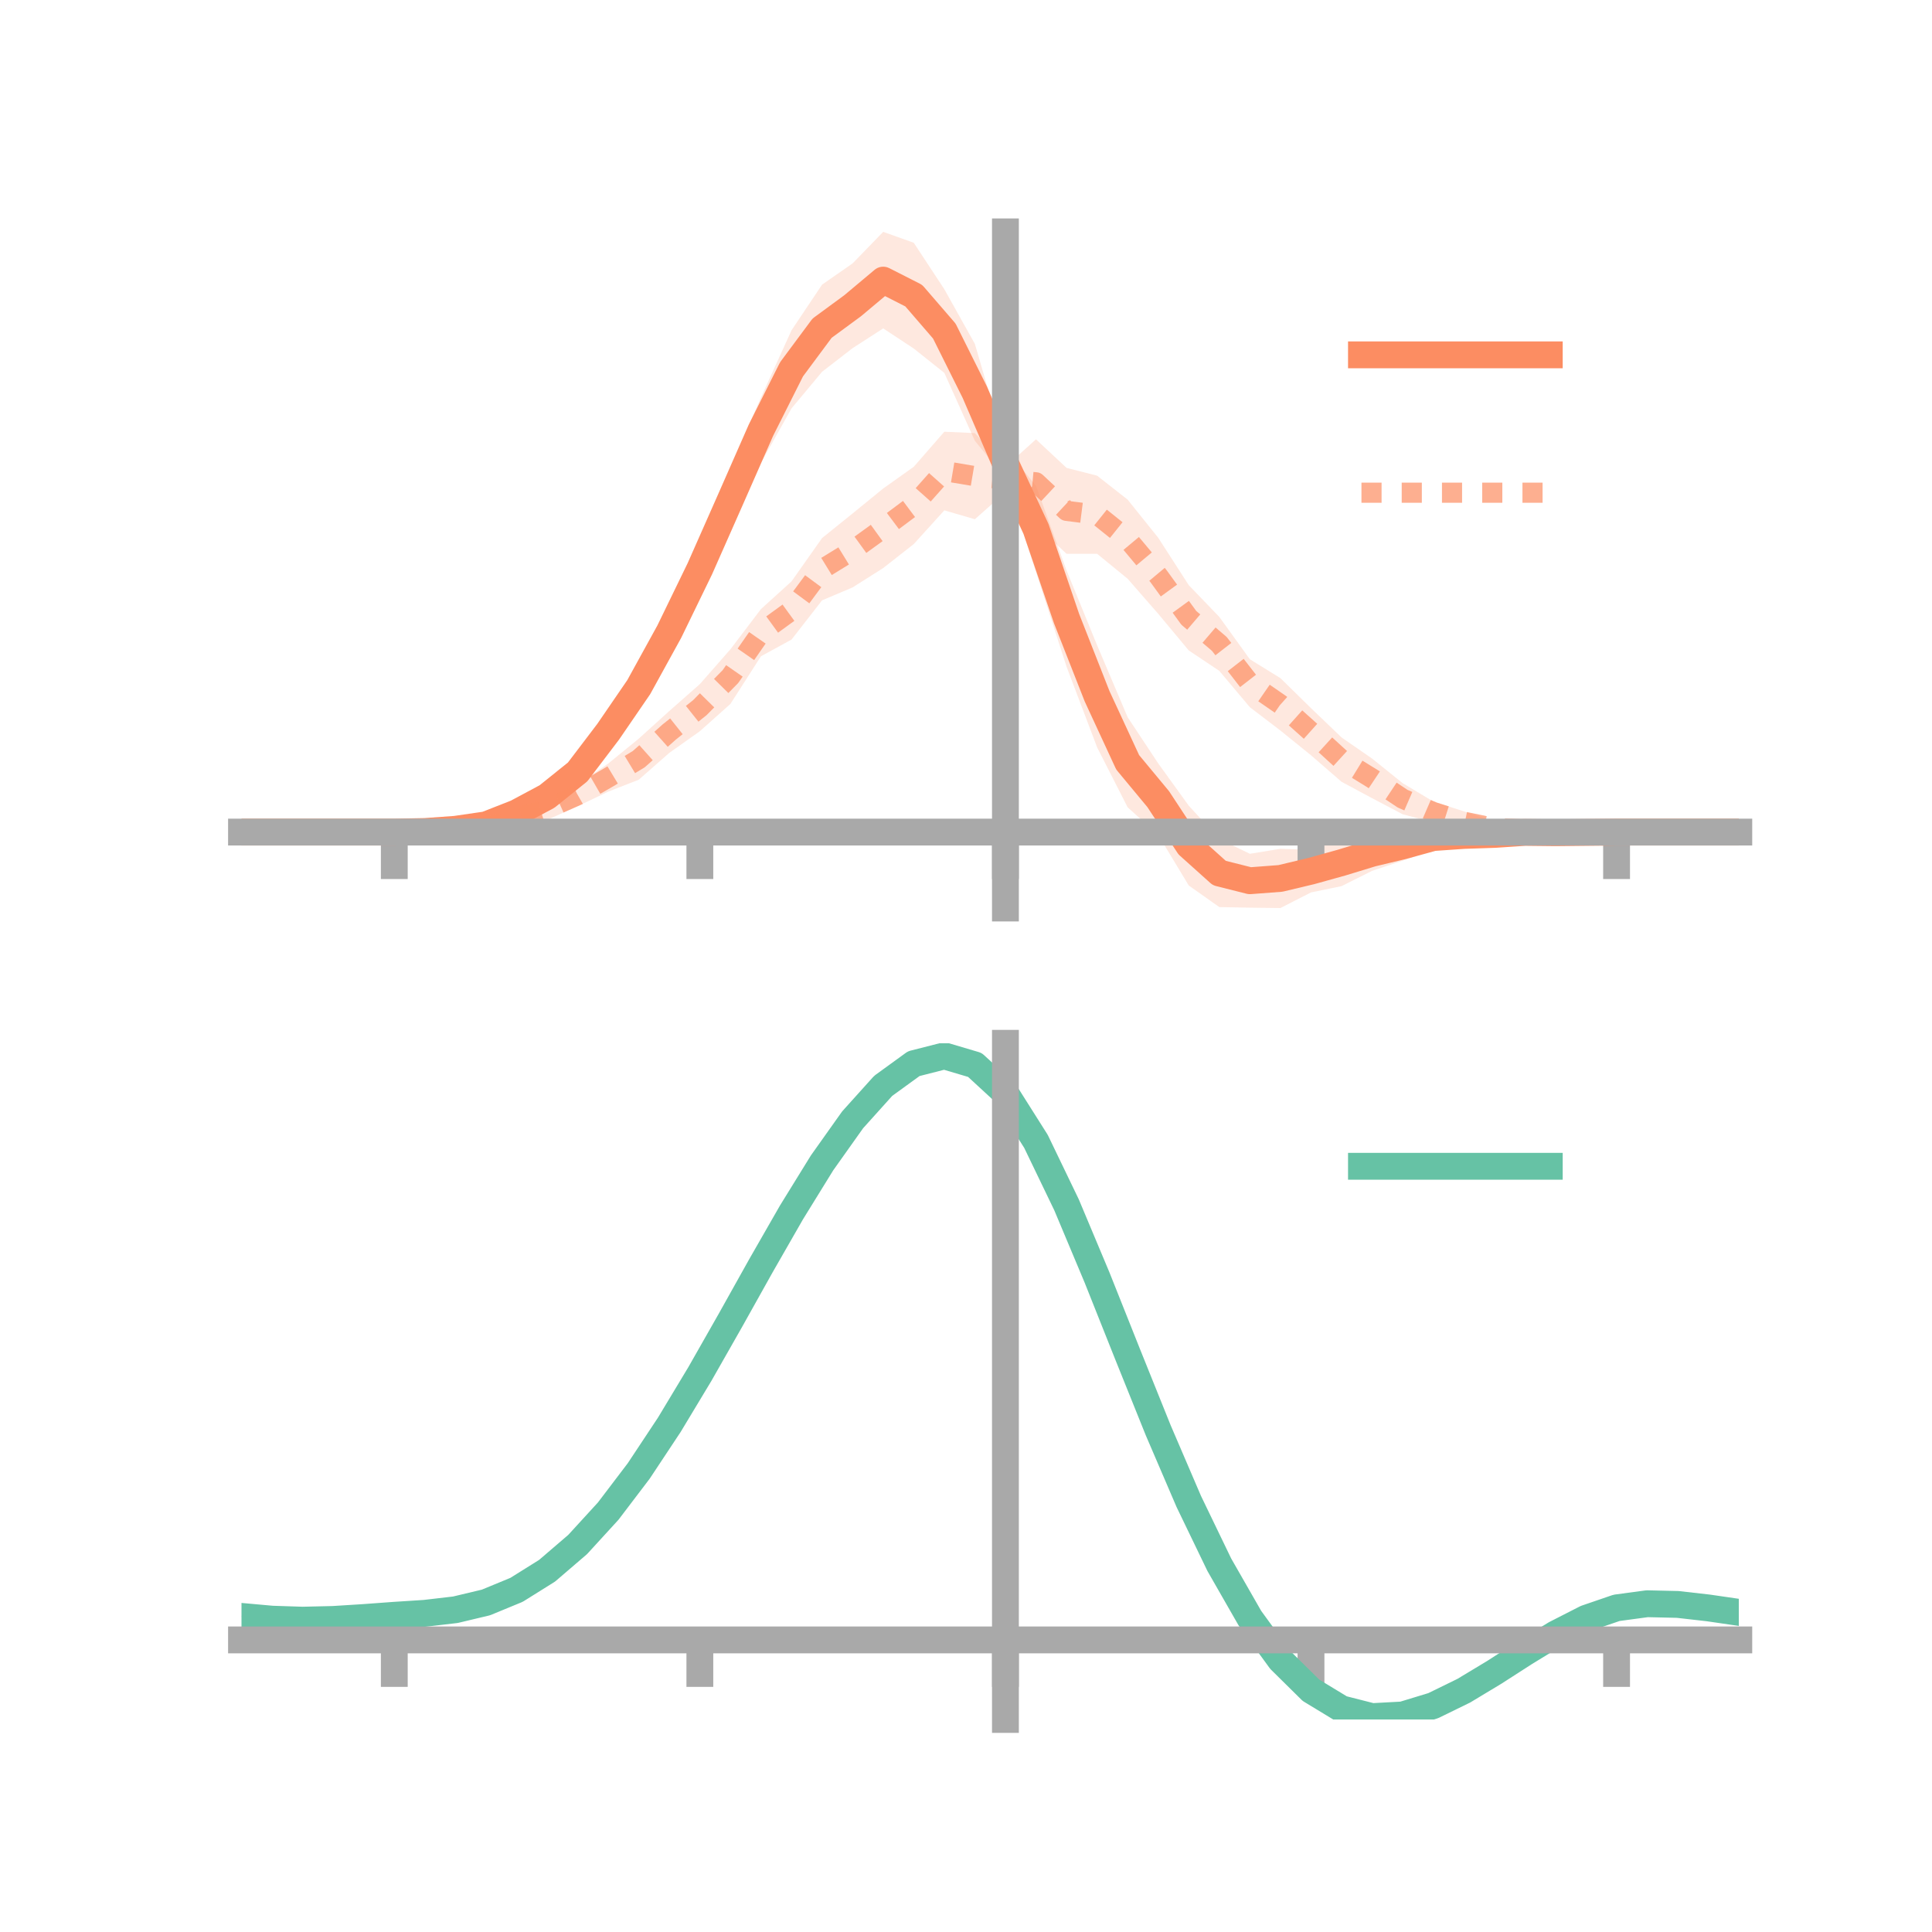<?xml version="1.0" encoding="utf-8" standalone="no"?>
<!DOCTYPE svg PUBLIC "-//W3C//DTD SVG 1.1//EN"
  "http://www.w3.org/Graphics/SVG/1.1/DTD/svg11.dtd">
<!-- Created with matplotlib (https://matplotlib.org/) -->
<svg height="144pt" version="1.1" viewBox="0 0 144 144" width="144pt" xmlns="http://www.w3.org/2000/svg" xmlns:xlink="http://www.w3.org/1999/xlink">
 <defs>
  <style type="text/css">*{stroke-linecap:butt;stroke-linejoin:round;}</style>
 </defs>
 <g id="figure_1">
  <g id="patch_1">
   <path d="M 0 144 
L 144 144 
L 144 0 
L 0 0 
z
" style="fill:none;"/>
  </g>
  <g id="axes_1">
   <g id="patch_2">
    <path d="M 18 67.68 
L 129.6 67.68 
L 129.6 17.28 
L 18 17.28 
z
" style="fill:none;"/>
   </g>
   <g id="PolyCollection_1">
    <path clip-path="url(#p62e5a5e6c2)" d="M 18 62.018 
L 18 62.018 
L 20.278 62.018 
L 22.555 62.018 
L 24.833 62.018 
L 27.11 62.018 
L 29.388 62.017 
L 31.665 61.916 
L 33.943 61.591 
L 36.22 61.082 
L 38.498 60.086 
L 40.776 58.645 
L 43.053 56.469 
L 45.331 53.39 
L 47.608 49.827 
L 49.886 45.217 
L 52.163 40.504 
L 54.441 34.839 
L 56.718 29.625 
L 58.996 24.618 
L 61.273 21.215 
L 63.551 19.63 
L 65.829 17.28 
L 68.106 18.094 
L 70.384 21.556 
L 72.661 25.632 
L 74.939 33.43 
L 77.216 36.207 
L 79.494 42.516 
L 81.771 48.09 
L 84.049 53.458 
L 86.327 56.9 
L 88.604 60.053 
L 90.882 62.533 
L 93.159 63.637 
L 95.437 63.265 
L 97.714 63.342 
L 99.992 62.542 
L 102.269 62.292 
L 104.547 61.958 
L 106.824 61.49 
L 109.102 61.642 
L 111.38 61.727 
L 113.657 61.677 
L 115.935 61.865 
L 118.212 61.99 
L 120.49 62.017 
L 122.767 62.018 
L 125.045 62.018 
L 127.322 62.018 
L 129.6 62.018 
L 129.6 62.018 
L 129.6 62.018 
L 127.322 62.018 
L 125.045 62.018 
L 122.767 62.018 
L 120.49 62.018 
L 118.212 62.094 
L 115.935 62.267 
L 113.657 62.405 
L 111.38 62.657 
L 109.102 62.897 
L 106.824 63.366 
L 104.547 64.149 
L 102.269 64.908 
L 99.992 66.047 
L 97.714 66.516 
L 95.437 67.68 
L 93.159 67.652 
L 90.882 67.61 
L 88.604 66.001 
L 86.327 62.227 
L 84.049 60.175 
L 81.771 55.699 
L 79.494 49.687 
L 77.216 42.631 
L 74.939 35.637 
L 72.661 32.856 
L 70.384 27.793 
L 68.106 25.978 
L 65.829 24.477 
L 63.551 25.947 
L 61.273 27.71 
L 58.996 30.438 
L 56.718 34.498 
L 54.441 39.638 
L 52.163 44.277 
L 49.886 48.938 
L 47.608 52.606 
L 45.331 55.687 
L 43.053 58.602 
L 40.776 60.084 
L 38.498 61.084 
L 36.22 61.879 
L 33.943 62.031 
L 31.665 62.034 
L 29.388 62.018 
L 27.11 62.018 
L 24.833 62.018 
L 22.555 62.018 
L 20.278 62.018 
L 18 62.018 
z
" style="fill:#fc8d62;fill-opacity:0.2;"/>
   </g>
   <g id="PolyCollection_2">
    <path clip-path="url(#p62e5a5e6c2)" d="M 18 62.018 
L 18 62.018 
L 20.278 62.018 
L 22.555 62.018 
L 24.833 62.018 
L 27.11 62.018 
L 29.388 62.017 
L 31.665 61.928 
L 33.943 61.672 
L 36.22 61.283 
L 38.498 60.54 
L 40.776 59.455 
L 43.053 58.455 
L 45.331 56.913 
L 47.608 55.056 
L 49.886 52.995 
L 52.163 50.989 
L 54.441 48.395 
L 56.718 45.397 
L 58.996 43.332 
L 61.273 40.103 
L 63.551 38.267 
L 65.829 36.41 
L 68.106 34.792 
L 70.384 32.179 
L 72.661 32.28 
L 74.939 34.796 
L 77.216 32.745 
L 79.494 34.873 
L 81.771 35.454 
L 84.049 37.241 
L 86.327 40.081 
L 88.604 43.615 
L 90.882 45.983 
L 93.159 49.139 
L 95.437 50.546 
L 97.714 52.78 
L 99.992 54.966 
L 102.269 56.541 
L 104.547 58.373 
L 106.824 59.739 
L 109.102 60.47 
L 111.38 61.236 
L 113.657 61.447 
L 115.935 61.82 
L 118.212 61.964 
L 120.49 62.017 
L 122.767 62.018 
L 125.045 62.018 
L 127.322 62.018 
L 129.6 62.018 
L 129.6 62.018 
L 129.6 62.018 
L 127.322 62.018 
L 125.045 62.018 
L 122.767 62.018 
L 120.49 62.018 
L 118.212 62.082 
L 115.935 62.177 
L 113.657 62.166 
L 111.38 62.198 
L 109.102 62.015 
L 106.824 61.3 
L 104.547 60.691 
L 102.269 59.493 
L 99.992 58.271 
L 97.714 56.294 
L 95.437 54.452 
L 93.159 52.712 
L 90.882 50.005 
L 88.604 48.48 
L 86.327 45.75 
L 84.049 43.138 
L 81.771 41.276 
L 79.494 41.278 
L 77.216 39.15 
L 74.939 36.684 
L 72.661 38.701 
L 70.384 38.039 
L 68.106 40.551 
L 65.829 42.338 
L 63.551 43.781 
L 61.273 44.745 
L 58.996 47.67 
L 56.718 48.914 
L 54.441 52.466 
L 52.163 54.501 
L 49.886 56.114 
L 47.608 58.116 
L 45.331 59.005 
L 43.053 60.093 
L 40.776 61.11 
L 38.498 61.454 
L 36.22 62.033 
L 33.943 62.046 
L 31.665 62.051 
L 29.388 62.018 
L 27.11 62.018 
L 24.833 62.018 
L 22.555 62.018 
L 20.278 62.018 
L 18 62.018 
z
" style="fill:#fc8d62;fill-opacity:0.2;"/>
   </g>
   <g id="matplotlib.axis_1">
    <g id="xtick_1">
     <g id="line2d_1">
      <defs>
       <path d="M 0 0 
L 0 3.5 
" id="mfc3aeef05f" style="stroke:#a9a9a9;stroke-width:2;"/>
      </defs>
      <g>
       <use style="fill:#a9a9a9;stroke:#a9a9a9;stroke-width:2;" x="29.388" xlink:href="#mfc3aeef05f" y="62.018"/>
      </g>
     </g>
    </g>
    <g id="xtick_2">
     <g id="line2d_2">
      <g>
       <use style="fill:#a9a9a9;stroke:#a9a9a9;stroke-width:2;" x="52.163" xlink:href="#mfc3aeef05f" y="62.018"/>
      </g>
     </g>
    </g>
    <g id="xtick_3">
     <g id="line2d_3">
      <g>
       <use style="fill:#a9a9a9;stroke:#a9a9a9;stroke-width:2;" x="74.939" xlink:href="#mfc3aeef05f" y="62.018"/>
      </g>
     </g>
    </g>
    <g id="xtick_4">
     <g id="line2d_4">
      <g>
       <use style="fill:#a9a9a9;stroke:#a9a9a9;stroke-width:2;" x="97.714" xlink:href="#mfc3aeef05f" y="62.018"/>
      </g>
     </g>
    </g>
    <g id="xtick_5">
     <g id="line2d_5">
      <g>
       <use style="fill:#a9a9a9;stroke:#a9a9a9;stroke-width:2;" x="120.49" xlink:href="#mfc3aeef05f" y="62.018"/>
      </g>
     </g>
    </g>
   </g>
   <g id="matplotlib.axis_2"/>
   <g id="line2d_6">
    <path clip-path="url(#p62e5a5e6c2)" d="M 18 62.018 
L 20.278 62.018 
L 22.555 62.018 
L 24.833 62.018 
L 27.11 62.018 
L 29.388 62.018 
L 31.665 61.975 
L 33.943 61.811 
L 36.22 61.48 
L 38.498 60.585 
L 40.776 59.365 
L 43.053 57.536 
L 45.331 54.538 
L 47.608 51.216 
L 49.886 47.077 
L 52.163 42.39 
L 54.441 37.239 
L 56.718 32.061 
L 58.996 27.528 
L 61.273 24.462 
L 63.551 22.788 
L 65.829 20.878 
L 68.106 22.036 
L 70.384 24.675 
L 72.661 29.244 
L 74.939 34.533 
L 77.216 39.419 
L 79.494 46.102 
L 81.771 51.895 
L 84.049 56.817 
L 86.327 59.564 
L 88.604 63.027 
L 90.882 65.072 
L 93.159 65.645 
L 95.437 65.472 
L 97.714 64.929 
L 99.992 64.295 
L 102.269 63.6 
L 104.547 63.054 
L 106.824 62.428 
L 109.102 62.269 
L 111.38 62.192 
L 113.657 62.041 
L 115.935 62.066 
L 118.212 62.042 
L 120.49 62.018 
L 122.767 62.018 
L 125.045 62.018 
L 127.322 62.018 
L 129.6 62.018 
" style="fill:none;stroke:#fc8d62;stroke-linecap:square;stroke-width:2;"/>
   </g>
   <g id="line2d_7">
    <path clip-path="url(#p62e5a5e6c2)" d="M 18 62.018 
L 20.278 62.018 
L 22.555 62.018 
L 24.833 62.018 
L 27.11 62.018 
L 29.388 62.018 
L 31.665 61.99 
L 33.943 61.859 
L 36.22 61.658 
L 38.498 60.997 
L 40.776 60.282 
L 43.053 59.274 
L 45.331 57.959 
L 47.608 56.586 
L 49.886 54.555 
L 52.163 52.745 
L 54.441 50.43 
L 56.718 47.155 
L 58.996 45.501 
L 61.273 42.424 
L 63.551 41.024 
L 65.829 39.374 
L 68.106 37.672 
L 70.384 35.109 
L 72.661 35.491 
L 74.939 35.74 
L 77.216 35.948 
L 79.494 38.076 
L 81.771 38.365 
L 84.049 40.19 
L 86.327 42.915 
L 88.604 46.048 
L 90.882 47.994 
L 93.159 50.926 
L 95.437 52.499 
L 97.714 54.537 
L 99.992 56.618 
L 102.269 58.017 
L 104.547 59.532 
L 106.824 60.52 
L 109.102 61.242 
L 111.38 61.717 
L 113.657 61.807 
L 115.935 61.998 
L 118.212 62.023 
L 120.49 62.018 
L 122.767 62.018 
L 125.045 62.018 
L 127.322 62.018 
L 129.6 62.018 
" style="fill:none;stroke:#fc8d62;stroke-dasharray:1.5,1.5;stroke-dashoffset:0;stroke-opacity:0.7;stroke-width:1.5;"/>
   </g>
   <g id="patch_3">
    <path d="M 74.939 67.68 
L 74.939 17.28 
" style="fill:none;stroke:#a9a9a9;stroke-linecap:square;stroke-linejoin:miter;stroke-width:2;"/>
   </g>
   <g id="patch_4">
    <path d="M 129.6 67.68 
L 129.6 17.28 
" style="fill:none;"/>
   </g>
   <g id="patch_5">
    <path d="M 18 62.018 
L 129.6 62.018 
" style="fill:none;stroke:#a9a9a9;stroke-linecap:square;stroke-linejoin:miter;stroke-width:2;"/>
   </g>
   <g id="patch_6">
    <path d="M 18 17.28 
L 129.6 17.28 
" style="fill:none;"/>
   </g>
   <g id="legend_1">
    <g id="line2d_8">
     <path d="M 101.475 26.449 
L 115.475 26.449 
" style="fill:none;stroke:#fc8d62;stroke-linecap:square;stroke-width:2;"/>
    </g>
    <g id="line2d_9"/>
    <g id="text_1">
     <!--   -->
     <g transform="translate(121.075 28.899)scale(0.07 -0.07)">
      <defs>
       <path id="DejaVuSans-32"/>
      </defs>
      <use xlink:href="#DejaVuSans-32"/>
     </g>
    </g>
    <g id="line2d_10">
     <path d="M 101.475 36.724 
L 115.475 36.724 
" style="fill:none;stroke:#fc8d62;stroke-dasharray:1.5,1.5;stroke-dashoffset:0;stroke-opacity:0.7;stroke-width:1.5;"/>
    </g>
    <g id="line2d_11"/>
    <g id="text_2">
     <!--   -->
     <g transform="translate(121.075 39.174)scale(0.07 -0.07)">
      <use xlink:href="#DejaVuSans-32"/>
     </g>
    </g>
   </g>
  </g>
  <g id="axes_2">
   <g id="patch_7">
    <path d="M 18 128.16 
L 129.6 128.16 
L 129.6 77.76 
L 18 77.76 
z
" style="fill:none;"/>
   </g>
   <g id="PolyCollection_3">
    <path clip-path="url(#p96905f5518)" d="M 18 120.52 
L 18 120.436 
L 20.278 120.65 
L 22.555 120.726 
L 24.833 120.667 
L 27.11 120.514 
L 29.388 120.34 
L 31.665 120.186 
L 33.943 119.915 
L 36.22 119.366 
L 38.498 118.415 
L 40.776 116.97 
L 43.053 114.979 
L 45.331 112.436 
L 47.608 109.37 
L 49.886 105.851 
L 52.163 101.978 
L 54.441 97.881 
L 56.718 93.714 
L 58.996 89.653 
L 61.273 85.886 
L 63.551 82.612 
L 65.829 80.034 
L 68.106 78.351 
L 70.384 77.76 
L 72.661 78.446 
L 74.939 80.577 
L 77.216 84.231 
L 79.494 89.029 
L 81.771 94.534 
L 84.049 100.34 
L 86.327 106.086 
L 88.604 111.475 
L 90.882 116.271 
L 93.159 120.307 
L 95.437 123.48 
L 97.714 125.753 
L 99.992 127.147 
L 102.269 127.732 
L 104.547 127.617 
L 106.824 126.936 
L 109.102 125.841 
L 111.38 124.492 
L 113.657 123.052 
L 115.935 121.681 
L 118.212 120.532 
L 120.49 119.756 
L 122.767 119.452 
L 125.045 119.51 
L 127.322 119.777 
L 129.6 120.121 
L 129.6 120.23 
L 129.6 120.23 
L 127.322 119.91 
L 125.045 119.661 
L 122.767 119.614 
L 120.49 119.924 
L 118.212 120.711 
L 115.935 121.888 
L 113.657 123.303 
L 111.38 124.794 
L 109.102 126.191 
L 106.824 127.323 
L 104.547 128.03 
L 102.269 128.16 
L 99.992 127.588 
L 97.714 126.217 
L 95.437 123.994 
L 93.159 120.906 
L 90.882 116.992 
L 88.604 112.345 
L 86.327 107.125 
L 84.049 101.554 
L 81.771 95.922 
L 79.494 90.575 
L 77.216 85.914 
L 74.939 82.365 
L 72.661 80.3 
L 70.384 79.637 
L 68.106 80.21 
L 65.829 81.833 
L 63.551 84.314 
L 61.273 87.458 
L 58.996 91.069 
L 56.718 94.955 
L 54.441 98.937 
L 52.163 102.848 
L 49.886 106.542 
L 47.608 109.899 
L 45.331 112.826 
L 43.053 115.261 
L 40.776 117.177 
L 38.498 118.58 
L 36.22 119.51 
L 33.943 120.046 
L 31.665 120.307 
L 29.388 120.448 
L 27.11 120.607 
L 24.833 120.741 
L 22.555 120.788 
L 20.278 120.715 
L 18 120.52 
z
" style="fill:#66c2a5;fill-opacity:0.2;"/>
   </g>
   <g id="matplotlib.axis_3">
    <g id="xtick_6">
     <g id="line2d_12">
      <g>
       <use style="fill:#a9a9a9;stroke:#a9a9a9;stroke-width:2;" x="29.388" xlink:href="#mfc3aeef05f" y="122.23"/>
      </g>
     </g>
    </g>
    <g id="xtick_7">
     <g id="line2d_13">
      <g>
       <use style="fill:#a9a9a9;stroke:#a9a9a9;stroke-width:2;" x="52.163" xlink:href="#mfc3aeef05f" y="122.23"/>
      </g>
     </g>
    </g>
    <g id="xtick_8">
     <g id="line2d_14">
      <g>
       <use style="fill:#a9a9a9;stroke:#a9a9a9;stroke-width:2;" x="74.939" xlink:href="#mfc3aeef05f" y="122.23"/>
      </g>
     </g>
    </g>
    <g id="xtick_9">
     <g id="line2d_15">
      <g>
       <use style="fill:#a9a9a9;stroke:#a9a9a9;stroke-width:2;" x="97.714" xlink:href="#mfc3aeef05f" y="122.23"/>
      </g>
     </g>
    </g>
    <g id="xtick_10">
     <g id="line2d_16">
      <g>
       <use style="fill:#a9a9a9;stroke:#a9a9a9;stroke-width:2;" x="120.49" xlink:href="#mfc3aeef05f" y="122.23"/>
      </g>
     </g>
    </g>
   </g>
   <g id="matplotlib.axis_4"/>
   <g id="line2d_17">
    <path clip-path="url(#p96905f5518)" d="M 18 120.478 
L 20.278 120.683 
L 22.555 120.757 
L 24.833 120.704 
L 27.11 120.561 
L 29.388 120.394 
L 31.665 120.247 
L 33.943 119.981 
L 36.22 119.438 
L 38.498 118.498 
L 40.776 117.074 
L 43.053 115.12 
L 45.331 112.631 
L 47.608 109.635 
L 49.886 106.196 
L 52.163 102.413 
L 54.441 98.409 
L 56.718 94.335 
L 58.996 90.361 
L 61.273 86.672 
L 63.551 83.463 
L 65.829 80.933 
L 68.106 79.28 
L 70.384 78.699 
L 72.661 79.373 
L 74.939 81.471 
L 77.216 85.072 
L 79.494 89.802 
L 81.771 95.228 
L 84.049 100.947 
L 86.327 106.606 
L 88.604 111.91 
L 90.882 116.631 
L 93.159 120.607 
L 95.437 123.737 
L 97.714 125.985 
L 99.992 127.367 
L 102.269 127.946 
L 104.547 127.823 
L 106.824 127.13 
L 109.102 126.016 
L 111.38 124.643 
L 113.657 123.178 
L 115.935 121.784 
L 118.212 120.621 
L 120.49 119.84 
L 122.767 119.533 
L 125.045 119.585 
L 127.322 119.844 
L 129.6 120.175 
" style="fill:none;stroke:#66c2a5;stroke-linecap:square;stroke-width:2;"/>
   </g>
   <g id="patch_8">
    <path d="M 74.939 128.16 
L 74.939 77.76 
" style="fill:none;stroke:#a9a9a9;stroke-linecap:square;stroke-linejoin:miter;stroke-width:2;"/>
   </g>
   <g id="patch_9">
    <path d="M 129.6 128.16 
L 129.6 77.76 
" style="fill:none;"/>
   </g>
   <g id="patch_10">
    <path d="M 18 122.23 
L 129.6 122.23 
" style="fill:none;stroke:#a9a9a9;stroke-linecap:square;stroke-linejoin:miter;stroke-width:2;"/>
   </g>
   <g id="patch_11">
    <path d="M 18 77.76 
L 129.6 77.76 
" style="fill:none;"/>
   </g>
   <g id="legend_2">
    <g id="line2d_18">
     <path d="M 101.475 86.929 
L 115.475 86.929 
" style="fill:none;stroke:#66c2a5;stroke-linecap:square;stroke-width:2;"/>
    </g>
    <g id="line2d_19"/>
    <g id="text_3">
     <!--   -->
     <g transform="translate(121.075 89.379)scale(0.07 -0.07)">
      <use xlink:href="#DejaVuSans-32"/>
     </g>
    </g>
   </g>
  </g>
 </g>
 <defs>
  <clipPath id="p62e5a5e6c2">
   <rect height="50.4" width="111.6" x="18" y="17.28"/>
  </clipPath>
  <clipPath id="p96905f5518">
   <rect height="50.4" width="111.6" x="18" y="77.76"/>
  </clipPath>
 </defs>
</svg>
